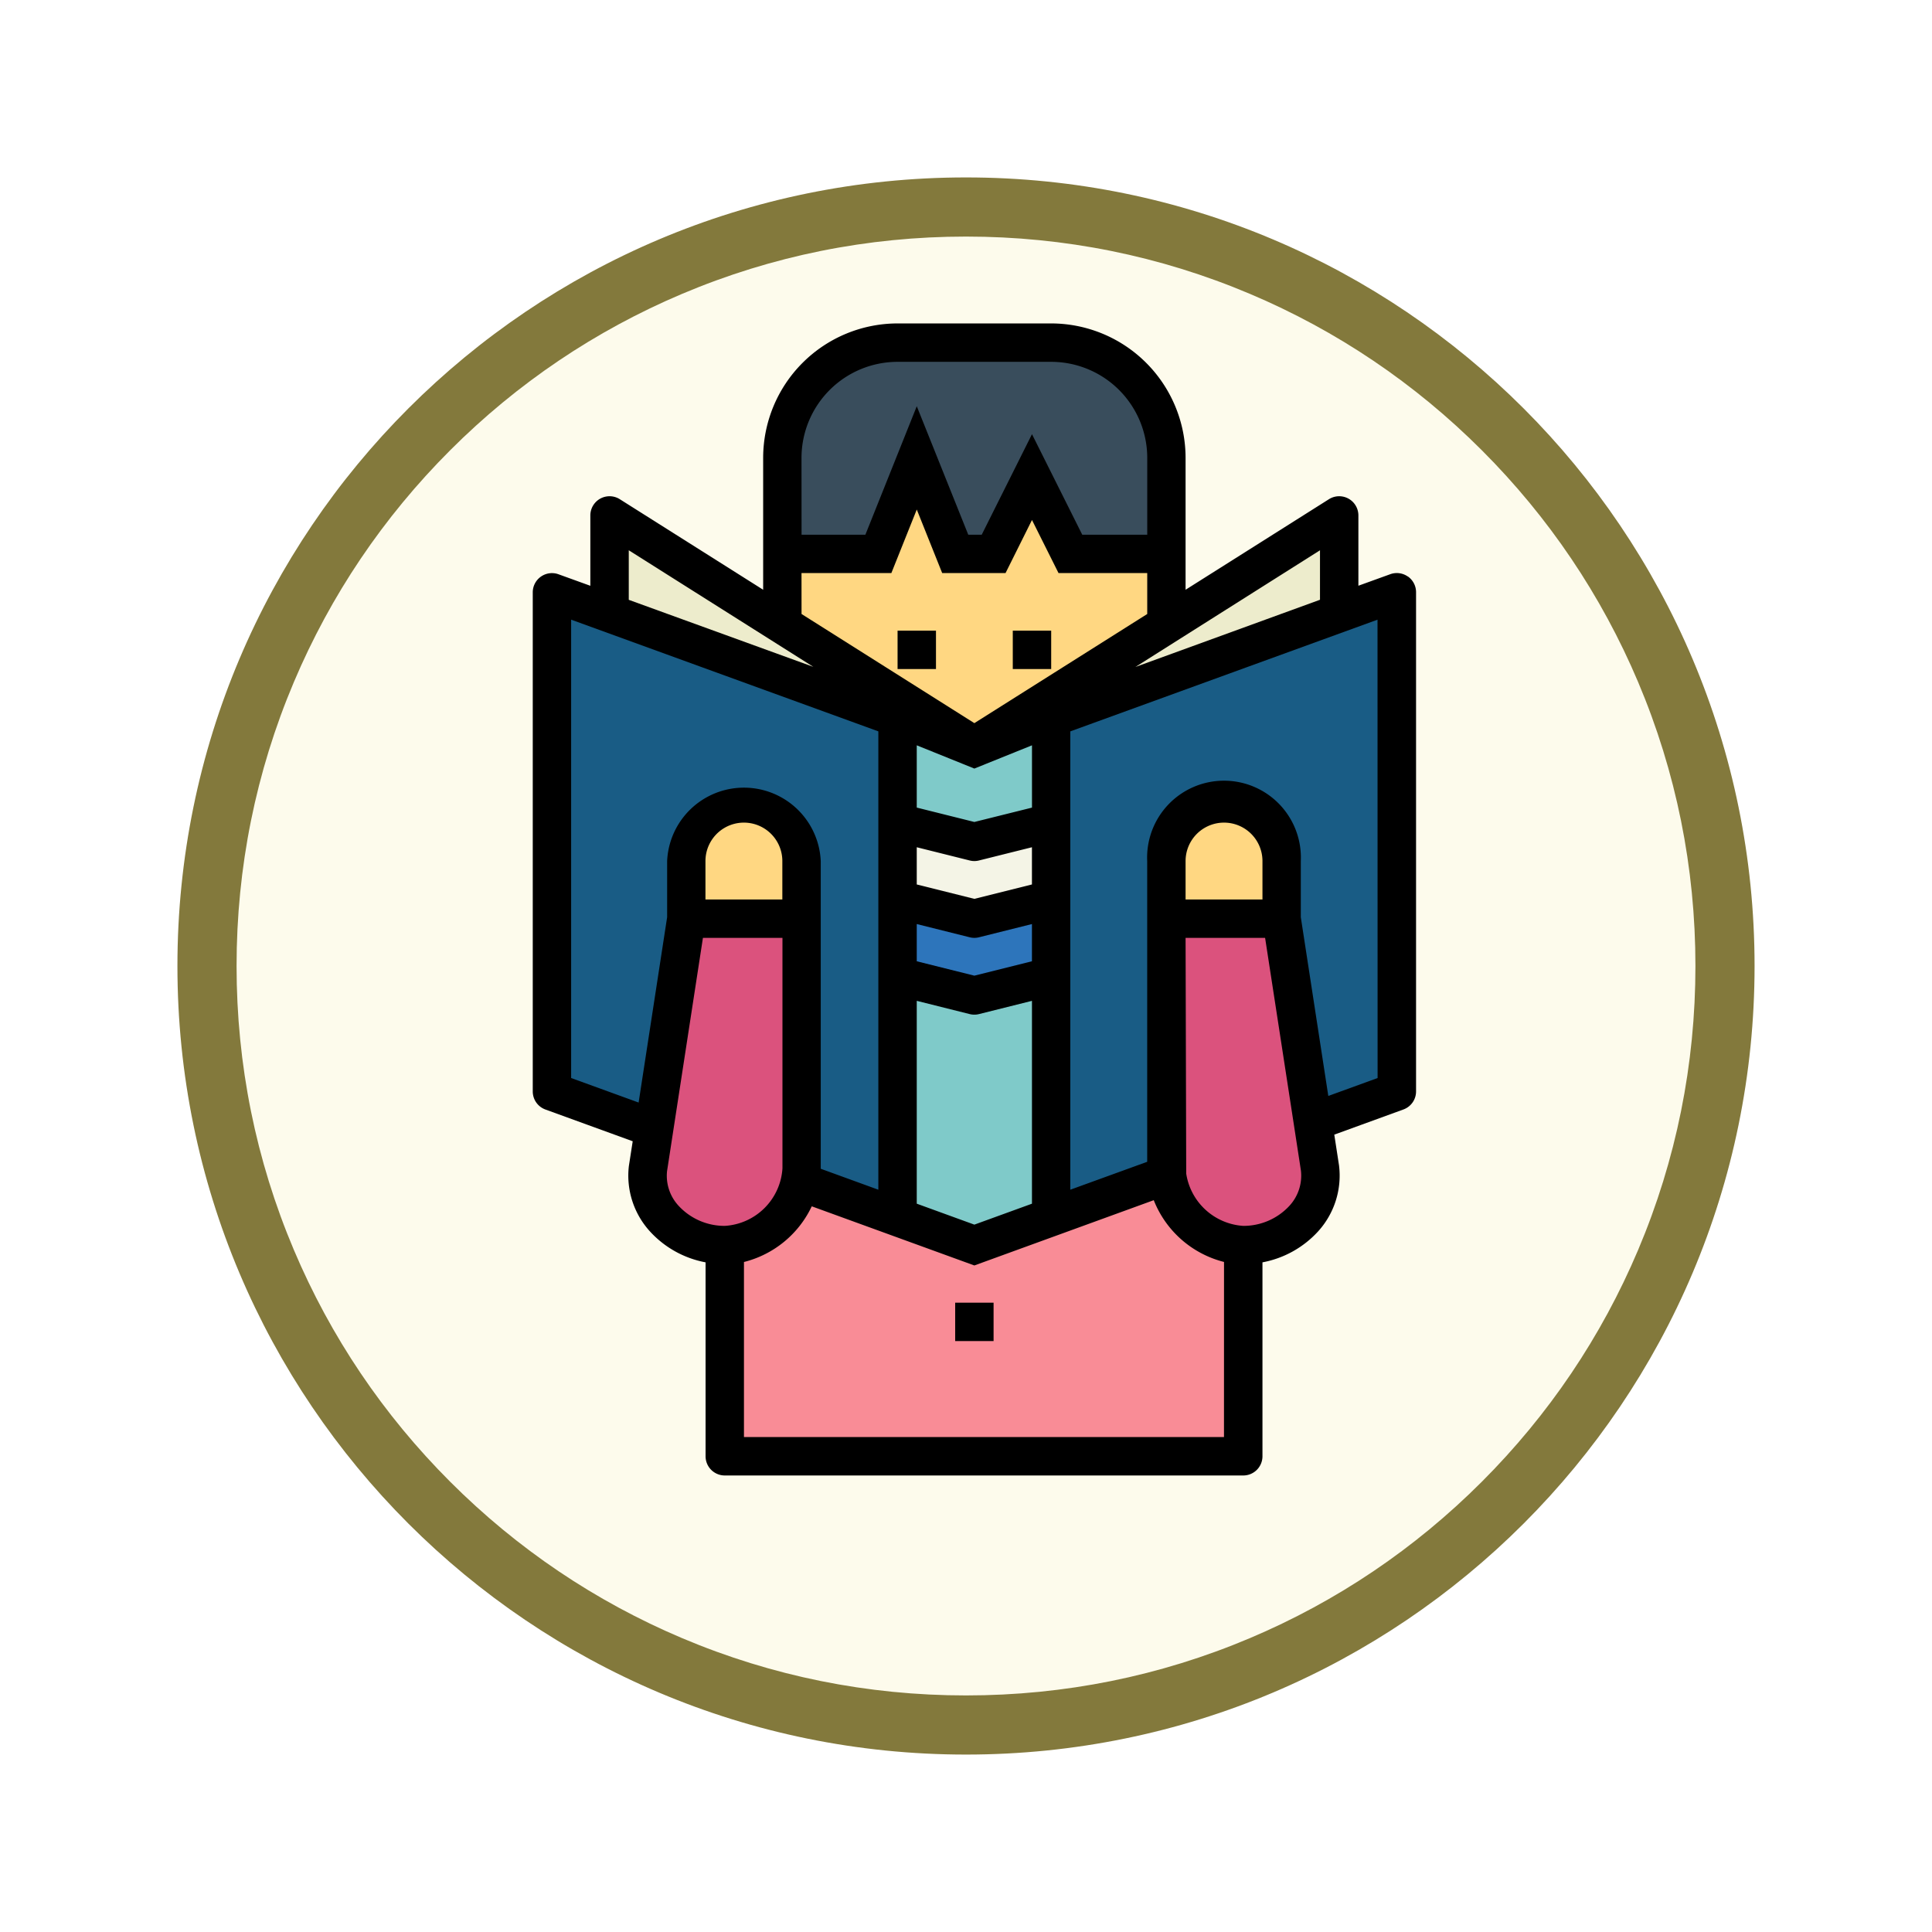 <svg xmlns="http://www.w3.org/2000/svg" xmlns:xlink="http://www.w3.org/1999/xlink" width="98" height="98" viewBox="0 0 98 98">
  <defs>
    <filter id="Path_982547" x="0" y="0" width="98" height="98" filterUnits="userSpaceOnUse">
      <feOffset dy="3" input="SourceAlpha"/>
      <feGaussianBlur stdDeviation="3" result="blur"/>
      <feFlood flood-opacity="0.161"/>
      <feComposite operator="in" in2="blur"/>
      <feComposite in="SourceGraphic"/>
    </filter>
    <clipPath id="clip-path">
      <path id="path8121" d="M0-682.665H48.414v48.414H0Z" transform="translate(0 682.665)"/>
    </clipPath>
  </defs>
  <g id="Group_1208233" data-name="Group 1208233" transform="translate(-190.575 -6411.375)">
    <g id="Group_1208097" data-name="Group 1208097">
      <g id="Group_1207915" data-name="Group 1207915" transform="translate(-0.425 4325.823)">
        <g id="Group_1207712" data-name="Group 1207712">
          <g id="Group_1207285" data-name="Group 1207285" transform="translate(0 344.552)">
            <g id="Group_1206883" data-name="Group 1206883" transform="translate(0 -209)">
              <g id="Group_1204569" data-name="Group 1204569" transform="translate(-81 -1890.336)">
                <g id="Group_1203962" data-name="Group 1203962" transform="translate(281 3846.336)">
                  <g id="Group_1203498" data-name="Group 1203498" transform="translate(0)">
                    <g id="Group_1202589" data-name="Group 1202589">
                      <g id="Group_1172010" data-name="Group 1172010">
                        <g id="Group_1171046" data-name="Group 1171046">
                          <g id="Group_1148525" data-name="Group 1148525">
                            <g transform="matrix(1, 0, 0, 1, -9, -6)" filter="url(#Path_982547)">
                              <g id="Path_982547-2" data-name="Path 982547" transform="translate(9 6)" fill="#fdfbec">
                                <path d="M 40 78.5 C 34.802 78.5 29.76 77.482 25.015 75.475 C 20.43 73.536 16.313 70.76 12.776 67.224 C 9.24 63.687 6.464 59.57 4.525 54.985 C 2.518 50.24 1.5 45.198 1.5 40 C 1.5 34.802 2.518 29.76 4.525 25.015 C 6.464 20.43 9.24 16.313 12.776 12.776 C 16.313 9.24 20.43 6.464 25.015 4.525 C 29.76 2.518 34.802 1.5 40 1.5 C 45.198 1.5 50.24 2.518 54.985 4.525 C 59.57 6.464 63.687 9.24 67.224 12.776 C 70.76 16.313 73.536 20.43 75.475 25.015 C 77.482 29.76 78.5 34.802 78.5 40 C 78.5 45.198 77.482 50.24 75.475 54.985 C 73.536 59.57 70.76 63.687 67.224 67.224 C 63.687 70.76 59.57 73.536 54.985 75.475 C 50.24 77.482 45.198 78.5 40 78.5 Z" stroke="none"/>
                                <path d="M 40 3 C 35.004 3 30.158 3.978 25.599 5.906 C 21.193 7.77 17.236 10.438 13.837 13.837 C 10.438 17.236 7.77 21.193 5.906 25.599 C 3.978 30.158 3 35.004 3 40 C 3 44.996 3.978 49.842 5.906 54.401 C 7.77 58.807 10.438 62.764 13.837 66.163 C 17.236 69.562 21.193 72.23 25.599 74.094 C 30.158 76.022 35.004 77 40 77 C 44.996 77 49.842 76.022 54.401 74.094 C 58.807 72.23 62.764 69.562 66.163 66.163 C 69.562 62.764 72.23 58.807 74.094 54.401 C 76.022 49.842 77 44.996 77 40 C 77 35.004 76.022 30.158 74.094 25.599 C 72.23 21.193 69.562 17.236 66.163 13.837 C 62.764 10.438 58.807 7.77 54.401 5.906 C 49.842 3.978 44.996 3 40 3 M 40 -7.62939453125e-06 C 62.091 -7.62939453125e-06 80 17.909 80 40 C 80 62.091 62.091 80 40 80 C 17.909 80 -7.62939453125e-06 62.091 -7.62939453125e-06 40 C -7.62939453125e-06 17.909 17.909 -7.62939453125e-06 40 -7.62939453125e-06 Z" stroke="none" fill="#83793c"/>
                              </g>
                            </g>
                          </g>
                        </g>
                      </g>
                    </g>
                  </g>
                </g>
              </g>
            </g>
          </g>
          <g id="g8115" transform="translate(215.793 2790.01)">
            <g id="g8117" transform="translate(0 -682.665)">
              <g id="g8119" clip-path="url(#clip-path)">
                <g id="g8125" transform="translate(-33.259 0.709)">
                  <path id="path8127" d="M-338.457-377.826h-25.835v-25.108c5.31-7.679,37.755-5.416,25.835,25.108" transform="translate(364.292 406.667)" fill="#fbdf63"/>
                </g>
                <g id="g8129" transform="translate(-33.259 0.709)">
                  <path id="path8131" d="M-338.457-377.826h-.619c6.164-24.728-15.887-30.6-25.216-24.374v-.734c5.31-7.679,37.755-5.416,25.835,25.108" transform="translate(364.292 406.667)" fill="#f9d11f"/>
                </g>
              </g>
            </g>
            <g id="g8265" transform="translate(0 -682.665)">
              <g id="g8267" clip-path="url(#clip-path)">
                <g id="g8273" transform="translate(-33.259 51.036)">
                  <path id="path8275" d="M-338.457-377.654h-25.835v-25.1c5.31-7.676,37.755-5.413,25.835,25.1" transform="translate(364.292 406.481)" fill="#003343"/>
                </g>
                <g id="g8277" transform="translate(-33.259 51.036)">
                  <path id="path8279" d="M-338.457-377.654h-.619c6.164-24.717-15.887-30.585-25.216-24.362v-.734c5.31-7.676,37.755-5.413,25.835,25.1" transform="translate(364.292 406.481)" fill="#002439"/>
                </g>
              </g>
            </g>
            <g id="g8281" transform="translate(0 -682.665)">
              <g id="g8283" clip-path="url(#clip-path)">
                <g id="g8289" transform="translate(17.066 51.014)">
                  <path id="path8291" d="M-338.457-377.826h-25.835v-25.108c5.31-7.679,37.755-5.416,25.835,25.108" transform="translate(364.292 406.667)" fill="#ff7e50"/>
                </g>
                <g id="g8293" transform="translate(17.066 51.014)">
                  <path id="path8295" d="M-338.457-377.826h-.619c6.164-24.728-15.887-30.6-25.216-24.374v-.734c5.31-7.679,37.755-5.416,25.835,25.108" transform="translate(364.292 406.667)" fill="#ff6247"/>
                </g>
                <g id="g8297" transform="translate(2.941 54.225)">
                  <path id="path8299" d="M-233.028-131.751v15.573h-14.6c-12.2-25.649,14.6-34.273,14.6-15.573" transform="translate(250.816 141.808)" fill="#ffa68a"/>
                </g>
                <g id="g8301" transform="translate(2.941 54.225)">
                  <path id="path8303" d="M-233.028-131.751c-.9-16.1-20.23-9.82-14.176,15.573h-.427c-12.2-25.649,14.6-34.273,14.6-15.573" transform="translate(250.816 141.808)" fill="#ff7e50"/>
                </g>
              </g>
            </g>
          </g>
        </g>
      </g>
      <g id="Filled_outline" data-name="Filled outline" transform="translate(208.599 6425.781)">
        <path id="Path_1052241" data-name="Path 1052241" d="M31.427,23.792,10,16V41.323l5.179,1.884,1.638-10.649h5.844V45.219a3.4,3.4,0,0,1-.077.682l8.843,3.214L41.2,45.558a3.3,3.3,0,0,1-.038-.34V32.557H47.01L48.6,42.87l4.257-1.548V16Z" transform="translate(-0.026 -0.365)" fill="#195c85"/>
        <path id="Path_1052242" data-name="Path 1052242" d="M22,13.713h4.87l1.948-4.87,1.948,4.87h1.948l1.948-3.9,1.948,3.9h4.87V8.844A5.844,5.844,0,0,0,35.635,3H27.844A5.844,5.844,0,0,0,22,8.844Z" transform="translate(-0.339 -0.026)" fill="#394d5c"/>
        <path id="Path_1052243" data-name="Path 1052243" d="M41.479,13.87h-4.87l-1.948-3.9-1.948,3.9H30.766L28.818,9,26.87,13.87H22v3.588l9.74,6.151,9.74-6.151Z" transform="translate(-0.339 -0.182)" fill="#ffd782"/>
        <path id="Path_1052244" data-name="Path 1052244" d="M28,22.545V47.868l3.9,1.417,3.9-1.417V22.545l-3.9,1.417Z" transform="translate(-0.495 -0.535)" fill="#7fcac9"/>
        <path id="Path_1052245" data-name="Path 1052245" d="M31.505,23.687,13,12v4.958Z" transform="translate(-0.104 -0.26)" fill="#edeccc"/>
        <path id="Path_1052246" data-name="Path 1052246" d="M50.505,12,32,23.687l18.505-6.729Z" transform="translate(-0.599 -0.26)" fill="#edeccc"/>
        <path id="Path_1052247" data-name="Path 1052247" d="M19.922,27a2.922,2.922,0,0,1,2.922,2.922v2.922H17V29.922A2.922,2.922,0,0,1,19.922,27Z" transform="translate(-0.208 -0.651)" fill="#ffd782"/>
        <path id="Path_1052248" data-name="Path 1052248" d="M0,0H5.844V2.922A2.922,2.922,0,0,1,0,2.922Z" transform="translate(46.984 32.192) rotate(180)" fill="#ffd782"/>
        <path id="Path_1052249" data-name="Path 1052249" d="M41.4,46a3.3,3.3,0,0,0,.038.34L31.661,49.9l-8.843-3.214A3.4,3.4,0,0,0,22.9,46,4.069,4.069,0,0,1,19,49.9V60.609H45.3V49.9A4.069,4.069,0,0,1,41.4,46Z" transform="translate(-0.26 -1.146)" fill="#f98c96"/>
        <path id="Path_1052250" data-name="Path 1052250" d="M18.9,49.557a3.7,3.7,0,0,1-3.9-3.9L16.948,33h5.844V45.661a4.069,4.069,0,0,1-3.9,3.9Z" transform="translate(-0.156 -0.808)" fill="#db527d"/>
        <path id="Path_1052251" data-name="Path 1052251" d="M45.9,49.557a3.7,3.7,0,0,0,3.9-3.9L47.844,33H42V45.661A4.069,4.069,0,0,0,45.9,49.557Z" transform="translate(-0.86 -0.808)" fill="#db527d"/>
        <path id="Path_1052252" data-name="Path 1052252" d="M35.792,31.9l-3.9.974L28,31.9V28l3.9.974,3.9-.974Z" transform="translate(-0.495 -0.677)" fill="#f4f4e6"/>
        <path id="Path_1052253" data-name="Path 1052253" d="M35.792,35.9l-3.9.974L28,35.9V32l3.9.974,3.9-.974Z" transform="translate(-0.495 -0.781)" fill="#2d75bb"/>
        <path id="Path_1052254" data-name="Path 1052254" d="M28,18h1.948v1.948H28Z" transform="translate(-0.495 -0.417)"/>
        <path id="Path_1052255" data-name="Path 1052255" d="M34,18h1.948v1.948H34Z" transform="translate(-0.651 -0.417)"/>
        <path id="Path_1052256" data-name="Path 1052256" d="M53.387,14.838a.974.974,0,0,0-.892-.117l-1.615.584V11.74a.974.974,0,0,0-1.494-.824l-7.272,4.593V8.818A6.825,6.825,0,0,0,35.3,2H27.505a6.825,6.825,0,0,0-6.818,6.818v6.691l-7.272-4.593a.974.974,0,0,0-1.494.824v3.568l-1.615-.584A.974.974,0,0,0,9,15.635V40.958a.974.974,0,0,0,.641.915l4.429,1.611-.195,1.256a4.2,4.2,0,0,0,1.064,3.311,5.085,5.085,0,0,0,2.827,1.575v9.837a.974.974,0,0,0,.974.974h26.3a.974.974,0,0,0,.974-.974V49.626a5.085,5.085,0,0,0,2.824-1.572,4.21,4.21,0,0,0,1.059-3.348l-.24-1.558,3.506-1.276a.974.974,0,0,0,.642-.914V15.635a.974.974,0,0,0-.415-.8Zm-4.455-1.331v2.51l-9.363,3.409Zm-26.3-4.689a4.876,4.876,0,0,1,4.87-4.87H35.3a4.876,4.876,0,0,1,4.87,4.87v3.9H36.873l-2.55-5.1-2.55,5.1h-.682L28.479,6.2l-2.607,6.518H22.635Zm0,5.844H27.19l1.289-3.222,1.289,3.222h3.214l1.341-2.692,1.346,2.692h4.5v2.077L31.4,22.275l-8.766-5.536ZM31.4,35.084l-2.922-.73V32.466l2.685.671a.951.951,0,0,0,.473,0l2.685-.671v1.888Zm2.922,1.277v10.29L31.4,47.713l-2.922-1.063V36.361l2.685.672a.974.974,0,0,0,.473,0ZM31.4,31.188l-2.922-.73V28.57l2.685.671a.951.951,0,0,0,.473,0l2.685-.671v1.888Zm0-3.9-2.922-.73V23.4L31.4,24.579,34.323,23.4v3.16ZM13.87,13.506l9.363,5.914-9.363-3.4Zm.5,28.014-3.423-1.244V17.026l15.583,5.666V45.942l-2.922-1.063V29.271a3.9,3.9,0,0,0-7.792,0v2.848Zm7.29-12.249v1.948h-3.9V29.271a1.948,1.948,0,1,1,3.9,0ZM16.4,46.76a2.24,2.24,0,0,1-.589-1.753l1.821-11.84h4.034V44.854a3.117,3.117,0,0,1-2.922,2.922A3.167,3.167,0,0,1,16.4,46.76ZM44.062,58.489H19.713V49.608a5.2,5.2,0,0,0,3.439-2.824l8.248,3,9.1-3.311a5.2,5.2,0,0,0,3.564,3.133ZM47.38,46.76a3.167,3.167,0,0,1-2.344,1.016,3.13,3.13,0,0,1-2.89-2.655q0-.012,0-.023l-.032-11.931h4.034l1.461,9.488.355,2.31a2.254,2.254,0,0,1-.584,1.795ZM42.114,31.219V29.271a1.948,1.948,0,1,1,3.9,0v1.948Zm9.74,9.058-2.5.909-1.395-9.067V29.271a3.9,3.9,0,1,0-7.792,0V44.526l-3.9,1.416V22.693l15.583-5.666Z"/>
        <path id="Path_1052257" data-name="Path 1052257" d="M31,53h1.948v1.948H31Z" transform="translate(-0.573 -1.328)"/>
      </g>
    </g>
  </g>
</svg>
